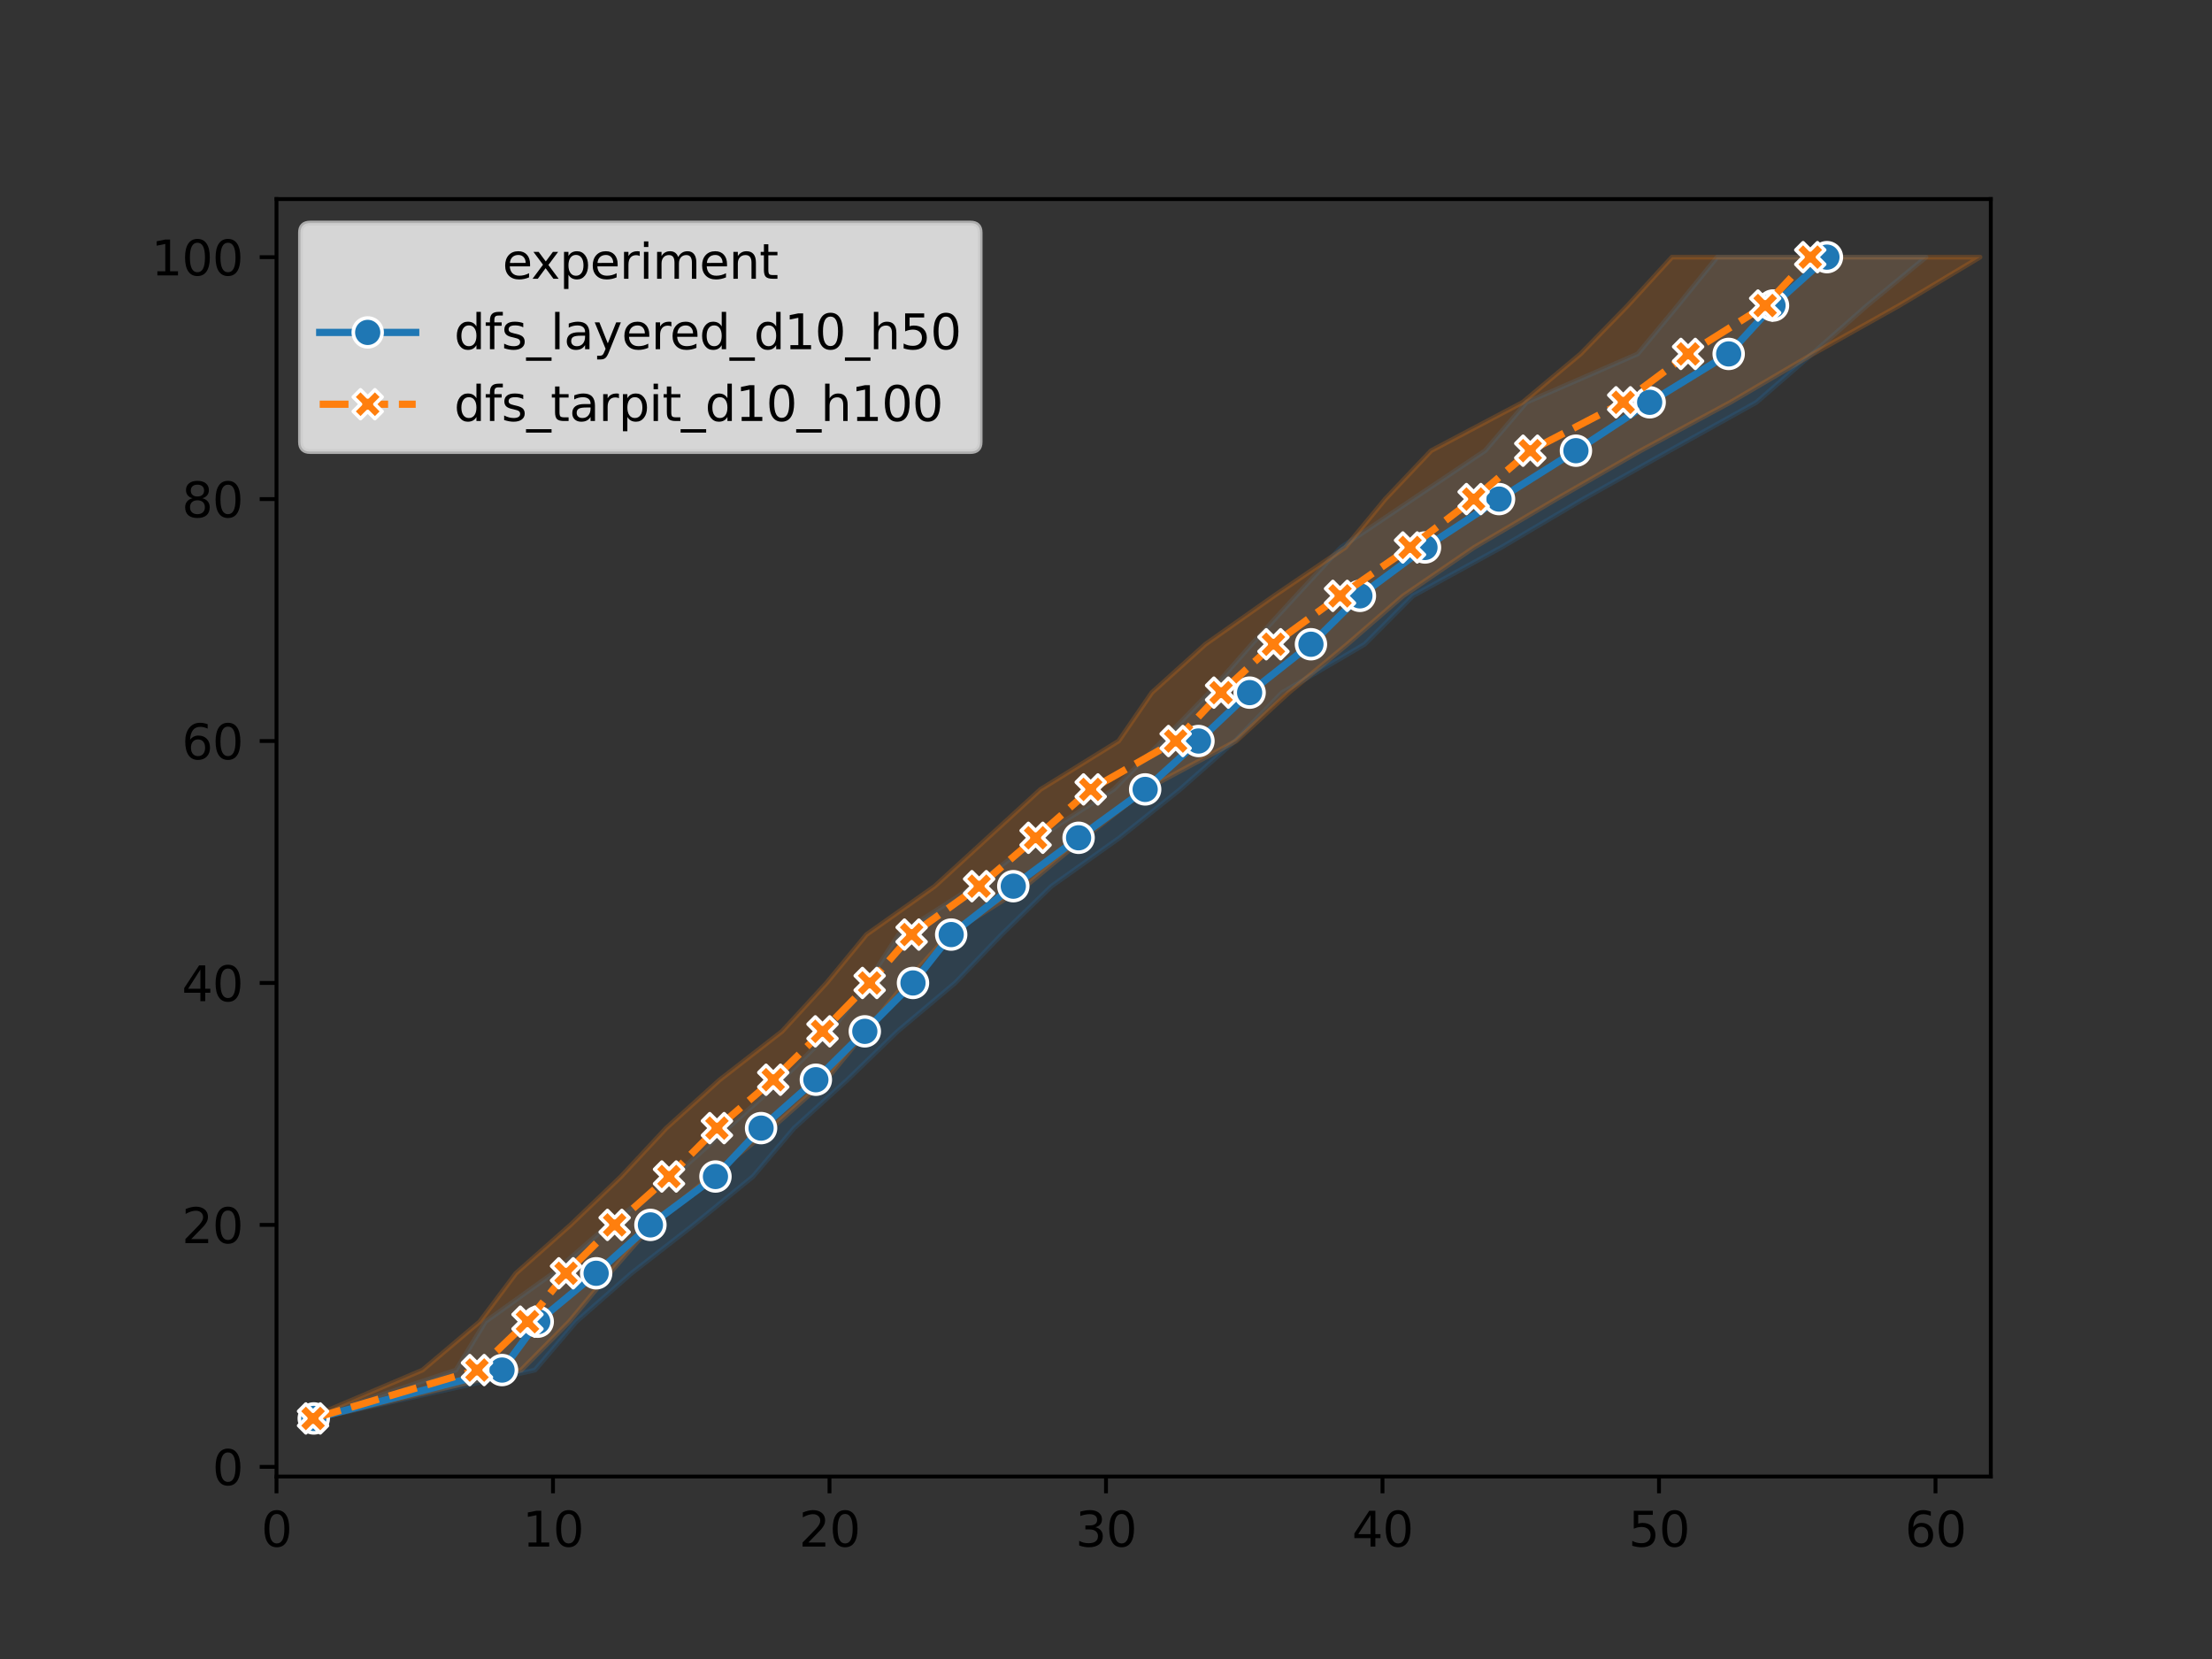 <?xml version="1.0" encoding="utf-8" standalone="no"?>
<!DOCTYPE svg PUBLIC "-//W3C//DTD SVG 1.1//EN"
  "http://www.w3.org/Graphics/SVG/1.1/DTD/svg11.dtd">
<svg xmlns:xlink="http://www.w3.org/1999/xlink" width="460.8pt" height="345.6pt" viewBox="0 0 460.8 345.6" xmlns="http://www.w3.org/2000/svg" version="1.1">
 <rect x="0" y="0" width="460.8" height="345.6" fill="#333333" stroke="none"/>
 <defs>
  <style type="text/css">*{stroke-linejoin: round; stroke-linecap: butt}</style>
 </defs>
 <g id="figure_1">
  <g id="patch_1">
   <path d="M 0 345.6 
L 460.8 345.6 
L 460.8 0 
L 0 0 
L 0 345.6 
z
" style="fill: none"/>
  </g>
  <g id="axes_1">
   <g id="patch_2">
    <path d="M 57.6 307.584 
L 414.72 307.584 
L 414.72 41.472 
L 57.6 41.472 
L 57.6 307.584 
z
" style="fill: none"/>
   </g>
   <g id="PolyCollection_1">
    <defs>
     <path id="mbb34cb3b63" d="M 66.13 -50.112 
L 64.605 -50.112 
L 94.998 -60.192 
L 101.122 -70.272 
L 115.19 -80.352 
L 126.733 -90.432 
L 140.33 -100.512 
L 151.594 -110.592 
L 162.889 -120.672 
L 173.094 -130.752 
L 180.641 -140.832 
L 187.187 -150.912 
L 202.88 -160.992 
L 216.246 -171.072 
L 232 -181.152 
L 242.103 -191.232 
L 251.9 -201.312 
L 260.749 -211.392 
L 269.986 -221.472 
L 279.321 -231.552 
L 294.318 -241.632 
L 309.379 -251.712 
L 317.993 -261.792 
L 341.161 -271.872 
L 349.518 -281.952 
L 357.716 -292.032 
L 401.225 -292.032 
L 401.225 -292.032 
L 388.936 -281.952 
L 377.5 -271.872 
L 365.894 -261.792 
L 347.777 -251.712 
L 329.806 -241.632 
L 312.71 -231.552 
L 294.332 -221.472 
L 284.282 -211.392 
L 267.071 -201.312 
L 257.252 -191.232 
L 245.831 -181.152 
L 233.204 -171.072 
L 219.039 -160.992 
L 208.642 -150.912 
L 198.954 -140.832 
L 186.962 -130.752 
L 176.536 -120.672 
L 165.415 -110.592 
L 156.856 -100.512 
L 144.487 -90.432 
L 131.532 -80.352 
L 120.045 -70.272 
L 111.447 -60.192 
L 66.13 -50.112 
z
" style="stroke: #1f77b4; stroke-opacity: 0.2"/>
    </defs>
    <g clip-path="url(#pc33563c61d)">
     <use xlink:href="#mbb34cb3b63" x="0" y="345.6" style="fill: #1f77b4; fill-opacity: 0.2; stroke: #1f77b4; stroke-opacity: 0.2"/>
    </g>
   </g>
   <g id="PolyCollection_2">
    <defs>
     <path id="m12302c381f" d="M 66.038 -50.112 
L 64.303 -50.112 
L 88.021 -60.192 
L 99.943 -70.272 
L 107.483 -80.352 
L 118.863 -90.432 
L 129.383 -100.512 
L 138.789 -110.592 
L 149.961 -120.672 
L 162.923 -130.752 
L 172.192 -140.832 
L 180.51 -150.912 
L 194.74 -160.992 
L 205.762 -171.072 
L 216.766 -181.152 
L 233.041 -191.232 
L 239.952 -201.312 
L 251.118 -211.392 
L 265.415 -221.472 
L 280.259 -231.552 
L 288.572 -241.632 
L 298.132 -251.712 
L 317.218 -261.792 
L 329.264 -271.872 
L 339.087 -281.952 
L 348.309 -292.032 
L 412.469 -292.032 
L 412.469 -292.032 
L 395.636 -281.952 
L 377.659 -271.872 
L 360.472 -261.792 
L 341.768 -251.712 
L 324.195 -241.632 
L 307.065 -231.552 
L 292.293 -221.472 
L 280.665 -211.392 
L 268.481 -201.312 
L 257.499 -191.232 
L 238.704 -181.152 
L 225.874 -171.072 
L 213.65 -160.992 
L 197.612 -150.912 
L 188.609 -140.832 
L 180.394 -130.752 
L 172.121 -120.672 
L 160.765 -110.592 
L 148.049 -100.512 
L 135.823 -90.432 
L 126.991 -80.352 
L 118.569 -70.272 
L 108.576 -60.192 
L 66.038 -50.112 
z
" style="stroke: #ff7f0e; stroke-opacity: 0.2"/>
    </defs>
    <g clip-path="url(#pc33563c61d)">
     <use xlink:href="#m12302c381f" x="0" y="345.6" style="fill: #ff7f0e; fill-opacity: 0.2; stroke: #ff7f0e; stroke-opacity: 0.2"/>
    </g>
   </g>
   <g id="matplotlib.axis_1">
    <g id="xtick_1">
     <g id="line2d_1">
      <defs>
       <path id="m79c00c3dee" d="M 0 0 
L 0 3.5 
" style="stroke: #000000; stroke-width: 0.8"/>
      </defs>
      <g>
       <use xlink:href="#m79c00c3dee" x="57.6" y="307.584" style="stroke: #000000; stroke-width: 0.8"/>
      </g>
     </g>
     <g id="text_1">
      <!-- 0 -->
      <g transform="translate(54.419 322.182) scale(0.1 -0.1)">
       <defs>
        <path id="DejaVuSans-30" d="M 2034 4250 
Q 1547 4250 1301 3770 
Q 1056 3291 1056 2328 
Q 1056 1369 1301 889 
Q 1547 409 2034 409 
Q 2525 409 2770 889 
Q 3016 1369 3016 2328 
Q 3016 3291 2770 3770 
Q 2525 4250 2034 4250 
z
M 2034 4750 
Q 2819 4750 3233 4129 
Q 3647 3509 3647 2328 
Q 3647 1150 3233 529 
Q 2819 -91 2034 -91 
Q 1250 -91 836 529 
Q 422 1150 422 2328 
Q 422 3509 836 4129 
Q 1250 4750 2034 4750 
z
" transform="scale(0.016)"/>
       </defs>
       <use xlink:href="#DejaVuSans-30"/>
      </g>
     </g>
    </g>
    <g id="xtick_2">
     <g id="line2d_2">
      <g>
       <use xlink:href="#m79c00c3dee" x="115.2" y="307.584" style="stroke: #000000; stroke-width: 0.8"/>
      </g>
     </g>
     <g id="text_2">
      <!-- 10 -->
      <g transform="translate(108.838 322.182) scale(0.1 -0.1)">
       <defs>
        <path id="DejaVuSans-31" d="M 794 531 
L 1825 531 
L 1825 4091 
L 703 3866 
L 703 4441 
L 1819 4666 
L 2450 4666 
L 2450 531 
L 3481 531 
L 3481 0 
L 794 0 
L 794 531 
z
" transform="scale(0.016)"/>
       </defs>
       <use xlink:href="#DejaVuSans-31"/>
       <use xlink:href="#DejaVuSans-30" x="63.623"/>
      </g>
     </g>
    </g>
    <g id="xtick_3">
     <g id="line2d_3">
      <g>
       <use xlink:href="#m79c00c3dee" x="172.8" y="307.584" style="stroke: #000000; stroke-width: 0.8"/>
      </g>
     </g>
     <g id="text_3">
      <!-- 20 -->
      <g transform="translate(166.438 322.182) scale(0.1 -0.1)">
       <defs>
        <path id="DejaVuSans-32" d="M 1228 531 
L 3431 531 
L 3431 0 
L 469 0 
L 469 531 
Q 828 903 1448 1529 
Q 2069 2156 2228 2338 
Q 2531 2678 2651 2914 
Q 2772 3150 2772 3378 
Q 2772 3750 2511 3984 
Q 2250 4219 1831 4219 
Q 1534 4219 1204 4116 
Q 875 4013 500 3803 
L 500 4441 
Q 881 4594 1212 4672 
Q 1544 4750 1819 4750 
Q 2544 4750 2975 4387 
Q 3406 4025 3406 3419 
Q 3406 3131 3298 2873 
Q 3191 2616 2906 2266 
Q 2828 2175 2409 1742 
Q 1991 1309 1228 531 
z
" transform="scale(0.016)"/>
       </defs>
       <use xlink:href="#DejaVuSans-32"/>
       <use xlink:href="#DejaVuSans-30" x="63.623"/>
      </g>
     </g>
    </g>
    <g id="xtick_4">
     <g id="line2d_4">
      <g>
       <use xlink:href="#m79c00c3dee" x="230.4" y="307.584" style="stroke: #000000; stroke-width: 0.8"/>
      </g>
     </g>
     <g id="text_4">
      <!-- 30 -->
      <g transform="translate(224.037 322.182) scale(0.1 -0.1)">
       <defs>
        <path id="DejaVuSans-33" d="M 2597 2516 
Q 3050 2419 3304 2112 
Q 3559 1806 3559 1356 
Q 3559 666 3084 287 
Q 2609 -91 1734 -91 
Q 1441 -91 1130 -33 
Q 819 25 488 141 
L 488 750 
Q 750 597 1062 519 
Q 1375 441 1716 441 
Q 2309 441 2620 675 
Q 2931 909 2931 1356 
Q 2931 1769 2642 2001 
Q 2353 2234 1838 2234 
L 1294 2234 
L 1294 2753 
L 1863 2753 
Q 2328 2753 2575 2939 
Q 2822 3125 2822 3475 
Q 2822 3834 2567 4026 
Q 2313 4219 1838 4219 
Q 1578 4219 1281 4162 
Q 984 4106 628 3988 
L 628 4550 
Q 988 4650 1302 4700 
Q 1616 4750 1894 4750 
Q 2613 4750 3031 4423 
Q 3450 4097 3450 3541 
Q 3450 3153 3228 2886 
Q 3006 2619 2597 2516 
z
" transform="scale(0.016)"/>
       </defs>
       <use xlink:href="#DejaVuSans-33"/>
       <use xlink:href="#DejaVuSans-30" x="63.623"/>
      </g>
     </g>
    </g>
    <g id="xtick_5">
     <g id="line2d_5">
      <g>
       <use xlink:href="#m79c00c3dee" x="288" y="307.584" style="stroke: #000000; stroke-width: 0.8"/>
      </g>
     </g>
     <g id="text_5">
      <!-- 40 -->
      <g transform="translate(281.637 322.182) scale(0.1 -0.1)">
       <defs>
        <path id="DejaVuSans-34" d="M 2419 4116 
L 825 1625 
L 2419 1625 
L 2419 4116 
z
M 2253 4666 
L 3047 4666 
L 3047 1625 
L 3713 1625 
L 3713 1100 
L 3047 1100 
L 3047 0 
L 2419 0 
L 2419 1100 
L 313 1100 
L 313 1709 
L 2253 4666 
z
" transform="scale(0.016)"/>
       </defs>
       <use xlink:href="#DejaVuSans-34"/>
       <use xlink:href="#DejaVuSans-30" x="63.623"/>
      </g>
     </g>
    </g>
    <g id="xtick_6">
     <g id="line2d_6">
      <g>
       <use xlink:href="#m79c00c3dee" x="345.6" y="307.584" style="stroke: #000000; stroke-width: 0.8"/>
      </g>
     </g>
     <g id="text_6">
      <!-- 50 -->
      <g transform="translate(339.238 322.182) scale(0.1 -0.1)">
       <defs>
        <path id="DejaVuSans-35" d="M 691 4666 
L 3169 4666 
L 3169 4134 
L 1269 4134 
L 1269 2991 
Q 1406 3038 1543 3061 
Q 1681 3084 1819 3084 
Q 2600 3084 3056 2656 
Q 3513 2228 3513 1497 
Q 3513 744 3044 326 
Q 2575 -91 1722 -91 
Q 1428 -91 1123 -41 
Q 819 9 494 109 
L 494 744 
Q 775 591 1075 516 
Q 1375 441 1709 441 
Q 2250 441 2565 725 
Q 2881 1009 2881 1497 
Q 2881 1984 2565 2268 
Q 2250 2553 1709 2553 
Q 1456 2553 1204 2497 
Q 953 2441 691 2322 
L 691 4666 
z
" transform="scale(0.016)"/>
       </defs>
       <use xlink:href="#DejaVuSans-35"/>
       <use xlink:href="#DejaVuSans-30" x="63.623"/>
      </g>
     </g>
    </g>
    <g id="xtick_7">
     <g id="line2d_7">
      <g>
       <use xlink:href="#m79c00c3dee" x="403.2" y="307.584" style="stroke: #000000; stroke-width: 0.8"/>
      </g>
     </g>
     <g id="text_7">
      <!-- 60 -->
      <g transform="translate(396.837 322.182) scale(0.1 -0.1)">
       <defs>
        <path id="DejaVuSans-36" d="M 2113 2584 
Q 1688 2584 1439 2293 
Q 1191 2003 1191 1497 
Q 1191 994 1439 701 
Q 1688 409 2113 409 
Q 2538 409 2786 701 
Q 3034 994 3034 1497 
Q 3034 2003 2786 2293 
Q 2538 2584 2113 2584 
z
M 3366 4563 
L 3366 3988 
Q 3128 4100 2886 4159 
Q 2644 4219 2406 4219 
Q 1781 4219 1451 3797 
Q 1122 3375 1075 2522 
Q 1259 2794 1537 2939 
Q 1816 3084 2150 3084 
Q 2853 3084 3261 2657 
Q 3669 2231 3669 1497 
Q 3669 778 3244 343 
Q 2819 -91 2113 -91 
Q 1303 -91 875 529 
Q 447 1150 447 2328 
Q 447 3434 972 4092 
Q 1497 4750 2381 4750 
Q 2619 4750 2861 4703 
Q 3103 4656 3366 4563 
z
" transform="scale(0.016)"/>
       </defs>
       <use xlink:href="#DejaVuSans-36"/>
       <use xlink:href="#DejaVuSans-30" x="63.623"/>
      </g>
     </g>
    </g>
   </g>
   <g id="matplotlib.axis_2">
    <g id="ytick_1">
     <g id="line2d_8">
      <defs>
       <path id="m99d5374fbc" d="M 0 0 
L -3.5 0 
" style="stroke: #000000; stroke-width: 0.8"/>
      </defs>
      <g>
       <use xlink:href="#m99d5374fbc" x="57.6" y="305.568" style="stroke: #000000; stroke-width: 0.8"/>
      </g>
     </g>
     <g id="text_8">
      <!-- 0 -->
      <g transform="translate(44.237 309.367) scale(0.1 -0.1)">
       <use xlink:href="#DejaVuSans-30"/>
      </g>
     </g>
    </g>
    <g id="ytick_2">
     <g id="line2d_9">
      <g>
       <use xlink:href="#m99d5374fbc" x="57.6" y="255.168" style="stroke: #000000; stroke-width: 0.8"/>
      </g>
     </g>
     <g id="text_9">
      <!-- 20 -->
      <g transform="translate(37.875 258.967) scale(0.1 -0.1)">
       <use xlink:href="#DejaVuSans-32"/>
       <use xlink:href="#DejaVuSans-30" x="63.623"/>
      </g>
     </g>
    </g>
    <g id="ytick_3">
     <g id="line2d_10">
      <g>
       <use xlink:href="#m99d5374fbc" x="57.6" y="204.768" style="stroke: #000000; stroke-width: 0.8"/>
      </g>
     </g>
     <g id="text_10">
      <!-- 40 -->
      <g transform="translate(37.875 208.567) scale(0.1 -0.1)">
       <use xlink:href="#DejaVuSans-34"/>
       <use xlink:href="#DejaVuSans-30" x="63.623"/>
      </g>
     </g>
    </g>
    <g id="ytick_4">
     <g id="line2d_11">
      <g>
       <use xlink:href="#m99d5374fbc" x="57.6" y="154.368" style="stroke: #000000; stroke-width: 0.8"/>
      </g>
     </g>
     <g id="text_11">
      <!-- 60 -->
      <g transform="translate(37.875 158.167) scale(0.1 -0.1)">
       <use xlink:href="#DejaVuSans-36"/>
       <use xlink:href="#DejaVuSans-30" x="63.623"/>
      </g>
     </g>
    </g>
    <g id="ytick_5">
     <g id="line2d_12">
      <g>
       <use xlink:href="#m99d5374fbc" x="57.6" y="103.968" style="stroke: #000000; stroke-width: 0.8"/>
      </g>
     </g>
     <g id="text_12">
      <!-- 80 -->
      <g transform="translate(37.875 107.767) scale(0.1 -0.1)">
       <defs>
        <path id="DejaVuSans-38" d="M 2034 2216 
Q 1584 2216 1326 1975 
Q 1069 1734 1069 1313 
Q 1069 891 1326 650 
Q 1584 409 2034 409 
Q 2484 409 2743 651 
Q 3003 894 3003 1313 
Q 3003 1734 2745 1975 
Q 2488 2216 2034 2216 
z
M 1403 2484 
Q 997 2584 770 2862 
Q 544 3141 544 3541 
Q 544 4100 942 4425 
Q 1341 4750 2034 4750 
Q 2731 4750 3128 4425 
Q 3525 4100 3525 3541 
Q 3525 3141 3298 2862 
Q 3072 2584 2669 2484 
Q 3125 2378 3379 2068 
Q 3634 1759 3634 1313 
Q 3634 634 3220 271 
Q 2806 -91 2034 -91 
Q 1263 -91 848 271 
Q 434 634 434 1313 
Q 434 1759 690 2068 
Q 947 2378 1403 2484 
z
M 1172 3481 
Q 1172 3119 1398 2916 
Q 1625 2713 2034 2713 
Q 2441 2713 2670 2916 
Q 2900 3119 2900 3481 
Q 2900 3844 2670 4047 
Q 2441 4250 2034 4250 
Q 1625 4250 1398 4047 
Q 1172 3844 1172 3481 
z
" transform="scale(0.016)"/>
       </defs>
       <use xlink:href="#DejaVuSans-38"/>
       <use xlink:href="#DejaVuSans-30" x="63.623"/>
      </g>
     </g>
    </g>
    <g id="ytick_6">
     <g id="line2d_13">
      <g>
       <use xlink:href="#m99d5374fbc" x="57.6" y="53.568" style="stroke: #000000; stroke-width: 0.8"/>
      </g>
     </g>
     <g id="text_13">
      <!-- 100 -->
      <g transform="translate(31.512 57.367) scale(0.1 -0.1)">
       <use xlink:href="#DejaVuSans-31"/>
       <use xlink:href="#DejaVuSans-30" x="63.623"/>
       <use xlink:href="#DejaVuSans-30" x="127.246"/>
      </g>
     </g>
    </g>
   </g>
   <g id="line2d_14">
    <path d="M 65.365 295.488 
L 104.583 285.408 
L 112.018 275.328 
L 124.189 265.248 
L 135.495 255.168 
L 149.042 245.088 
L 158.546 235.008 
L 169.959 224.928 
L 180.157 214.848 
L 190.194 204.768 
L 198.151 194.688 
L 211.09 184.608 
L 224.69 174.528 
L 238.557 164.448 
L 249.661 154.368 
L 260.317 144.288 
L 273.095 134.208 
L 283.293 124.128 
L 296.85 114.048 
L 312.274 103.968 
L 328.295 93.888 
L 343.655 83.808 
L 360.114 73.728 
L 369.351 63.648 
L 380.583 53.568 
" clip-path="url(#pc33563c61d)" style="fill: none; stroke: #1f77b4; stroke-width: 1.5; stroke-linecap: square"/>
    <defs>
     <path id="m3ab7d9cee7" d="M 0 3 
C 0.796 3 1.559 2.684 2.121 2.121 
C 2.684 1.559 3 0.796 3 0 
C 3 -0.796 2.684 -1.559 2.121 -2.121 
C 1.559 -2.684 0.796 -3 0 -3 
C -0.796 -3 -1.559 -2.684 -2.121 -2.121 
C -2.684 -1.559 -3 -0.796 -3 0 
C -3 0.796 -2.684 1.559 -2.121 2.121 
C -1.559 2.684 -0.796 3 0 3 
z
" style="stroke: #ffffff; stroke-width: 0.75"/>
    </defs>
    <g clip-path="url(#pc33563c61d)">
     <use xlink:href="#m3ab7d9cee7" x="65.365" y="295.488" style="fill: #1f77b4; stroke: #ffffff; stroke-width: 0.75"/>
     <use xlink:href="#m3ab7d9cee7" x="104.583" y="285.408" style="fill: #1f77b4; stroke: #ffffff; stroke-width: 0.75"/>
     <use xlink:href="#m3ab7d9cee7" x="112.018" y="275.328" style="fill: #1f77b4; stroke: #ffffff; stroke-width: 0.75"/>
     <use xlink:href="#m3ab7d9cee7" x="124.189" y="265.248" style="fill: #1f77b4; stroke: #ffffff; stroke-width: 0.75"/>
     <use xlink:href="#m3ab7d9cee7" x="135.495" y="255.168" style="fill: #1f77b4; stroke: #ffffff; stroke-width: 0.75"/>
     <use xlink:href="#m3ab7d9cee7" x="149.042" y="245.088" style="fill: #1f77b4; stroke: #ffffff; stroke-width: 0.75"/>
     <use xlink:href="#m3ab7d9cee7" x="158.546" y="235.008" style="fill: #1f77b4; stroke: #ffffff; stroke-width: 0.75"/>
     <use xlink:href="#m3ab7d9cee7" x="169.959" y="224.928" style="fill: #1f77b4; stroke: #ffffff; stroke-width: 0.75"/>
     <use xlink:href="#m3ab7d9cee7" x="180.157" y="214.848" style="fill: #1f77b4; stroke: #ffffff; stroke-width: 0.75"/>
     <use xlink:href="#m3ab7d9cee7" x="190.194" y="204.768" style="fill: #1f77b4; stroke: #ffffff; stroke-width: 0.75"/>
     <use xlink:href="#m3ab7d9cee7" x="198.151" y="194.688" style="fill: #1f77b4; stroke: #ffffff; stroke-width: 0.75"/>
     <use xlink:href="#m3ab7d9cee7" x="211.09" y="184.608" style="fill: #1f77b4; stroke: #ffffff; stroke-width: 0.75"/>
     <use xlink:href="#m3ab7d9cee7" x="224.69" y="174.528" style="fill: #1f77b4; stroke: #ffffff; stroke-width: 0.75"/>
     <use xlink:href="#m3ab7d9cee7" x="238.557" y="164.448" style="fill: #1f77b4; stroke: #ffffff; stroke-width: 0.75"/>
     <use xlink:href="#m3ab7d9cee7" x="249.661" y="154.368" style="fill: #1f77b4; stroke: #ffffff; stroke-width: 0.75"/>
     <use xlink:href="#m3ab7d9cee7" x="260.317" y="144.288" style="fill: #1f77b4; stroke: #ffffff; stroke-width: 0.75"/>
     <use xlink:href="#m3ab7d9cee7" x="273.095" y="134.208" style="fill: #1f77b4; stroke: #ffffff; stroke-width: 0.75"/>
     <use xlink:href="#m3ab7d9cee7" x="283.293" y="124.128" style="fill: #1f77b4; stroke: #ffffff; stroke-width: 0.75"/>
     <use xlink:href="#m3ab7d9cee7" x="296.85" y="114.048" style="fill: #1f77b4; stroke: #ffffff; stroke-width: 0.75"/>
     <use xlink:href="#m3ab7d9cee7" x="312.274" y="103.968" style="fill: #1f77b4; stroke: #ffffff; stroke-width: 0.75"/>
     <use xlink:href="#m3ab7d9cee7" x="328.295" y="93.888" style="fill: #1f77b4; stroke: #ffffff; stroke-width: 0.75"/>
     <use xlink:href="#m3ab7d9cee7" x="343.655" y="83.808" style="fill: #1f77b4; stroke: #ffffff; stroke-width: 0.75"/>
     <use xlink:href="#m3ab7d9cee7" x="360.114" y="73.728" style="fill: #1f77b4; stroke: #ffffff; stroke-width: 0.75"/>
     <use xlink:href="#m3ab7d9cee7" x="369.351" y="63.648" style="fill: #1f77b4; stroke: #ffffff; stroke-width: 0.75"/>
     <use xlink:href="#m3ab7d9cee7" x="380.583" y="53.568" style="fill: #1f77b4; stroke: #ffffff; stroke-width: 0.75"/>
    </g>
   </g>
   <g id="line2d_15">
    <path d="M 65.217 295.488 
L 99.364 285.408 
L 109.886 275.328 
L 117.912 265.248 
L 128.04 255.168 
L 139.368 245.088 
L 149.352 235.008 
L 161.083 224.928 
L 171.345 214.848 
L 181.166 204.768 
L 189.912 194.688 
L 203.966 184.608 
L 215.736 174.528 
L 227.217 164.448 
L 244.91 154.368 
L 254.376 144.288 
L 265.281 134.208 
L 279.153 124.128 
L 293.736 114.048 
L 306.984 103.968 
L 318.782 93.888 
L 338.145 83.808 
L 351.662 73.728 
L 367.713 63.648 
L 377.112 53.568 
" clip-path="url(#pc33563c61d)" style="fill: none; stroke-dasharray: 6,2.25; stroke-dashoffset: 0; stroke: #ff7f0e; stroke-width: 1.5"/>
    <defs>
     <path id="m47b7be6c12" d="M -1.5 3 
L 0 1.5 
L 1.5 3 
L 3 1.5 
L 1.5 0 
L 3 -1.5 
L 1.5 -3 
L 0 -1.5 
L -1.5 -3 
L -3 -1.5 
L -1.5 0 
L -3 1.5 
z
" style="stroke: #ffffff; stroke-width: 0.75; stroke-linejoin: miter"/>
    </defs>
    <g clip-path="url(#pc33563c61d)">
     <use xlink:href="#m47b7be6c12" x="65.217" y="295.488" style="fill: #ff7f0e; stroke: #ffffff; stroke-width: 0.75; stroke-linejoin: miter"/>
     <use xlink:href="#m47b7be6c12" x="99.364" y="285.408" style="fill: #ff7f0e; stroke: #ffffff; stroke-width: 0.75; stroke-linejoin: miter"/>
     <use xlink:href="#m47b7be6c12" x="109.886" y="275.328" style="fill: #ff7f0e; stroke: #ffffff; stroke-width: 0.75; stroke-linejoin: miter"/>
     <use xlink:href="#m47b7be6c12" x="117.912" y="265.248" style="fill: #ff7f0e; stroke: #ffffff; stroke-width: 0.75; stroke-linejoin: miter"/>
     <use xlink:href="#m47b7be6c12" x="128.04" y="255.168" style="fill: #ff7f0e; stroke: #ffffff; stroke-width: 0.75; stroke-linejoin: miter"/>
     <use xlink:href="#m47b7be6c12" x="139.368" y="245.088" style="fill: #ff7f0e; stroke: #ffffff; stroke-width: 0.75; stroke-linejoin: miter"/>
     <use xlink:href="#m47b7be6c12" x="149.352" y="235.008" style="fill: #ff7f0e; stroke: #ffffff; stroke-width: 0.75; stroke-linejoin: miter"/>
     <use xlink:href="#m47b7be6c12" x="161.083" y="224.928" style="fill: #ff7f0e; stroke: #ffffff; stroke-width: 0.75; stroke-linejoin: miter"/>
     <use xlink:href="#m47b7be6c12" x="171.345" y="214.848" style="fill: #ff7f0e; stroke: #ffffff; stroke-width: 0.75; stroke-linejoin: miter"/>
     <use xlink:href="#m47b7be6c12" x="181.166" y="204.768" style="fill: #ff7f0e; stroke: #ffffff; stroke-width: 0.75; stroke-linejoin: miter"/>
     <use xlink:href="#m47b7be6c12" x="189.912" y="194.688" style="fill: #ff7f0e; stroke: #ffffff; stroke-width: 0.75; stroke-linejoin: miter"/>
     <use xlink:href="#m47b7be6c12" x="203.966" y="184.608" style="fill: #ff7f0e; stroke: #ffffff; stroke-width: 0.75; stroke-linejoin: miter"/>
     <use xlink:href="#m47b7be6c12" x="215.736" y="174.528" style="fill: #ff7f0e; stroke: #ffffff; stroke-width: 0.75; stroke-linejoin: miter"/>
     <use xlink:href="#m47b7be6c12" x="227.217" y="164.448" style="fill: #ff7f0e; stroke: #ffffff; stroke-width: 0.75; stroke-linejoin: miter"/>
     <use xlink:href="#m47b7be6c12" x="244.91" y="154.368" style="fill: #ff7f0e; stroke: #ffffff; stroke-width: 0.75; stroke-linejoin: miter"/>
     <use xlink:href="#m47b7be6c12" x="254.376" y="144.288" style="fill: #ff7f0e; stroke: #ffffff; stroke-width: 0.75; stroke-linejoin: miter"/>
     <use xlink:href="#m47b7be6c12" x="265.281" y="134.208" style="fill: #ff7f0e; stroke: #ffffff; stroke-width: 0.75; stroke-linejoin: miter"/>
     <use xlink:href="#m47b7be6c12" x="279.153" y="124.128" style="fill: #ff7f0e; stroke: #ffffff; stroke-width: 0.75; stroke-linejoin: miter"/>
     <use xlink:href="#m47b7be6c12" x="293.736" y="114.048" style="fill: #ff7f0e; stroke: #ffffff; stroke-width: 0.75; stroke-linejoin: miter"/>
     <use xlink:href="#m47b7be6c12" x="306.984" y="103.968" style="fill: #ff7f0e; stroke: #ffffff; stroke-width: 0.75; stroke-linejoin: miter"/>
     <use xlink:href="#m47b7be6c12" x="318.782" y="93.888" style="fill: #ff7f0e; stroke: #ffffff; stroke-width: 0.75; stroke-linejoin: miter"/>
     <use xlink:href="#m47b7be6c12" x="338.145" y="83.808" style="fill: #ff7f0e; stroke: #ffffff; stroke-width: 0.75; stroke-linejoin: miter"/>
     <use xlink:href="#m47b7be6c12" x="351.662" y="73.728" style="fill: #ff7f0e; stroke: #ffffff; stroke-width: 0.75; stroke-linejoin: miter"/>
     <use xlink:href="#m47b7be6c12" x="367.713" y="63.648" style="fill: #ff7f0e; stroke: #ffffff; stroke-width: 0.75; stroke-linejoin: miter"/>
     <use xlink:href="#m47b7be6c12" x="377.112" y="53.568" style="fill: #ff7f0e; stroke: #ffffff; stroke-width: 0.75; stroke-linejoin: miter"/>
    </g>
   </g>
   <g id="line2d_16"/>
   <g id="line2d_17"/>
   <g id="patch_3">
    <path d="M 57.6 307.584 
L 57.6 41.472 
" style="fill: none; stroke: #000000; stroke-width: 0.8; stroke-linejoin: miter; stroke-linecap: square"/>
   </g>
   <g id="patch_4">
    <path d="M 414.72 307.584 
L 414.72 41.472 
" style="fill: none; stroke: #000000; stroke-width: 0.8; stroke-linejoin: miter; stroke-linecap: square"/>
   </g>
   <g id="patch_5">
    <path d="M 57.6 307.584 
L 414.72 307.584 
" style="fill: none; stroke: #000000; stroke-width: 0.8; stroke-linejoin: miter; stroke-linecap: square"/>
   </g>
   <g id="patch_6">
    <path d="M 57.6 41.472 
L 414.72 41.472 
" style="fill: none; stroke: #000000; stroke-width: 0.8; stroke-linejoin: miter; stroke-linecap: square"/>
   </g>
   <g id="legend_1">
    <g id="patch_7">
     <path d="M 64.6 94.063 
L 202.18 94.063 
Q 204.18 94.063 204.18 92.063 
L 204.18 48.472 
Q 204.18 46.472 202.18 46.472 
L 64.6 46.472 
Q 62.6 46.472 62.6 48.472 
L 62.6 92.063 
Q 62.6 94.063 64.6 94.063 
z
" style="fill: #ffffff; opacity: 0.8; stroke: #cccccc; stroke-linejoin: miter"/>
    </g>
    <g id="text_14">
     <!-- experiment -->
     <g transform="translate(104.67 58.07) scale(0.1 -0.1)">
      <defs>
       <path id="DejaVuSans-65" d="M 3597 1894 
L 3597 1613 
L 953 1613 
Q 991 1019 1311 708 
Q 1631 397 2203 397 
Q 2534 397 2845 478 
Q 3156 559 3463 722 
L 3463 178 
Q 3153 47 2828 -22 
Q 2503 -91 2169 -91 
Q 1331 -91 842 396 
Q 353 884 353 1716 
Q 353 2575 817 3079 
Q 1281 3584 2069 3584 
Q 2775 3584 3186 3129 
Q 3597 2675 3597 1894 
z
M 3022 2063 
Q 3016 2534 2758 2815 
Q 2500 3097 2075 3097 
Q 1594 3097 1305 2825 
Q 1016 2553 972 2059 
L 3022 2063 
z
" transform="scale(0.016)"/>
       <path id="DejaVuSans-78" d="M 3513 3500 
L 2247 1797 
L 3578 0 
L 2900 0 
L 1881 1375 
L 863 0 
L 184 0 
L 1544 1831 
L 300 3500 
L 978 3500 
L 1906 2253 
L 2834 3500 
L 3513 3500 
z
" transform="scale(0.016)"/>
       <path id="DejaVuSans-70" d="M 1159 525 
L 1159 -1331 
L 581 -1331 
L 581 3500 
L 1159 3500 
L 1159 2969 
Q 1341 3281 1617 3432 
Q 1894 3584 2278 3584 
Q 2916 3584 3314 3078 
Q 3713 2572 3713 1747 
Q 3713 922 3314 415 
Q 2916 -91 2278 -91 
Q 1894 -91 1617 61 
Q 1341 213 1159 525 
z
M 3116 1747 
Q 3116 2381 2855 2742 
Q 2594 3103 2138 3103 
Q 1681 3103 1420 2742 
Q 1159 2381 1159 1747 
Q 1159 1113 1420 752 
Q 1681 391 2138 391 
Q 2594 391 2855 752 
Q 3116 1113 3116 1747 
z
" transform="scale(0.016)"/>
       <path id="DejaVuSans-72" d="M 2631 2963 
Q 2534 3019 2420 3045 
Q 2306 3072 2169 3072 
Q 1681 3072 1420 2755 
Q 1159 2438 1159 1844 
L 1159 0 
L 581 0 
L 581 3500 
L 1159 3500 
L 1159 2956 
Q 1341 3275 1631 3429 
Q 1922 3584 2338 3584 
Q 2397 3584 2469 3576 
Q 2541 3569 2628 3553 
L 2631 2963 
z
" transform="scale(0.016)"/>
       <path id="DejaVuSans-69" d="M 603 3500 
L 1178 3500 
L 1178 0 
L 603 0 
L 603 3500 
z
M 603 4863 
L 1178 4863 
L 1178 4134 
L 603 4134 
L 603 4863 
z
" transform="scale(0.016)"/>
       <path id="DejaVuSans-6d" d="M 3328 2828 
Q 3544 3216 3844 3400 
Q 4144 3584 4550 3584 
Q 5097 3584 5394 3201 
Q 5691 2819 5691 2113 
L 5691 0 
L 5113 0 
L 5113 2094 
Q 5113 2597 4934 2840 
Q 4756 3084 4391 3084 
Q 3944 3084 3684 2787 
Q 3425 2491 3425 1978 
L 3425 0 
L 2847 0 
L 2847 2094 
Q 2847 2600 2669 2842 
Q 2491 3084 2119 3084 
Q 1678 3084 1418 2786 
Q 1159 2488 1159 1978 
L 1159 0 
L 581 0 
L 581 3500 
L 1159 3500 
L 1159 2956 
Q 1356 3278 1631 3431 
Q 1906 3584 2284 3584 
Q 2666 3584 2933 3390 
Q 3200 3197 3328 2828 
z
" transform="scale(0.016)"/>
       <path id="DejaVuSans-6e" d="M 3513 2113 
L 3513 0 
L 2938 0 
L 2938 2094 
Q 2938 2591 2744 2837 
Q 2550 3084 2163 3084 
Q 1697 3084 1428 2787 
Q 1159 2491 1159 1978 
L 1159 0 
L 581 0 
L 581 3500 
L 1159 3500 
L 1159 2956 
Q 1366 3272 1645 3428 
Q 1925 3584 2291 3584 
Q 2894 3584 3203 3211 
Q 3513 2838 3513 2113 
z
" transform="scale(0.016)"/>
       <path id="DejaVuSans-74" d="M 1172 4494 
L 1172 3500 
L 2356 3500 
L 2356 3053 
L 1172 3053 
L 1172 1153 
Q 1172 725 1289 603 
Q 1406 481 1766 481 
L 2356 481 
L 2356 0 
L 1766 0 
Q 1100 0 847 248 
Q 594 497 594 1153 
L 594 3053 
L 172 3053 
L 172 3500 
L 594 3500 
L 594 4494 
L 1172 4494 
z
" transform="scale(0.016)"/>
      </defs>
      <use xlink:href="#DejaVuSans-65"/>
      <use xlink:href="#DejaVuSans-78" x="59.773"/>
      <use xlink:href="#DejaVuSans-70" x="118.953"/>
      <use xlink:href="#DejaVuSans-65" x="182.43"/>
      <use xlink:href="#DejaVuSans-72" x="243.953"/>
      <use xlink:href="#DejaVuSans-69" x="285.066"/>
      <use xlink:href="#DejaVuSans-6d" x="312.85"/>
      <use xlink:href="#DejaVuSans-65" x="410.262"/>
      <use xlink:href="#DejaVuSans-6e" x="471.785"/>
      <use xlink:href="#DejaVuSans-74" x="535.164"/>
     </g>
    </g>
    <g id="line2d_18">
     <path d="M 66.6 69.249 
L 76.6 69.249 
L 86.6 69.249 
" style="fill: none; stroke: #1f77b4; stroke-width: 1.5; stroke-linecap: square"/>
     <g>
      <use xlink:href="#m3ab7d9cee7" x="76.6" y="69.249" style="fill: #1f77b4; stroke: #ffffff; stroke-width: 0.75"/>
     </g>
    </g>
    <g id="text_15">
     <!-- dfs_layered_d10_h50 -->
     <g transform="translate(94.6 72.749) scale(0.1 -0.1)">
      <defs>
       <path id="DejaVuSans-64" d="M 2906 2969 
L 2906 4863 
L 3481 4863 
L 3481 0 
L 2906 0 
L 2906 525 
Q 2725 213 2448 61 
Q 2172 -91 1784 -91 
Q 1150 -91 751 415 
Q 353 922 353 1747 
Q 353 2572 751 3078 
Q 1150 3584 1784 3584 
Q 2172 3584 2448 3432 
Q 2725 3281 2906 2969 
z
M 947 1747 
Q 947 1113 1208 752 
Q 1469 391 1925 391 
Q 2381 391 2643 752 
Q 2906 1113 2906 1747 
Q 2906 2381 2643 2742 
Q 2381 3103 1925 3103 
Q 1469 3103 1208 2742 
Q 947 2381 947 1747 
z
" transform="scale(0.016)"/>
       <path id="DejaVuSans-66" d="M 2375 4863 
L 2375 4384 
L 1825 4384 
Q 1516 4384 1395 4259 
Q 1275 4134 1275 3809 
L 1275 3500 
L 2222 3500 
L 2222 3053 
L 1275 3053 
L 1275 0 
L 697 0 
L 697 3053 
L 147 3053 
L 147 3500 
L 697 3500 
L 697 3744 
Q 697 4328 969 4595 
Q 1241 4863 1831 4863 
L 2375 4863 
z
" transform="scale(0.016)"/>
       <path id="DejaVuSans-73" d="M 2834 3397 
L 2834 2853 
Q 2591 2978 2328 3040 
Q 2066 3103 1784 3103 
Q 1356 3103 1142 2972 
Q 928 2841 928 2578 
Q 928 2378 1081 2264 
Q 1234 2150 1697 2047 
L 1894 2003 
Q 2506 1872 2764 1633 
Q 3022 1394 3022 966 
Q 3022 478 2636 193 
Q 2250 -91 1575 -91 
Q 1294 -91 989 -36 
Q 684 19 347 128 
L 347 722 
Q 666 556 975 473 
Q 1284 391 1588 391 
Q 1994 391 2212 530 
Q 2431 669 2431 922 
Q 2431 1156 2273 1281 
Q 2116 1406 1581 1522 
L 1381 1569 
Q 847 1681 609 1914 
Q 372 2147 372 2553 
Q 372 3047 722 3315 
Q 1072 3584 1716 3584 
Q 2034 3584 2315 3537 
Q 2597 3491 2834 3397 
z
" transform="scale(0.016)"/>
       <path id="DejaVuSans-5f" d="M 3263 -1063 
L 3263 -1509 
L -63 -1509 
L -63 -1063 
L 3263 -1063 
z
" transform="scale(0.016)"/>
       <path id="DejaVuSans-6c" d="M 603 4863 
L 1178 4863 
L 1178 0 
L 603 0 
L 603 4863 
z
" transform="scale(0.016)"/>
       <path id="DejaVuSans-61" d="M 2194 1759 
Q 1497 1759 1228 1600 
Q 959 1441 959 1056 
Q 959 750 1161 570 
Q 1363 391 1709 391 
Q 2188 391 2477 730 
Q 2766 1069 2766 1631 
L 2766 1759 
L 2194 1759 
z
M 3341 1997 
L 3341 0 
L 2766 0 
L 2766 531 
Q 2569 213 2275 61 
Q 1981 -91 1556 -91 
Q 1019 -91 701 211 
Q 384 513 384 1019 
Q 384 1609 779 1909 
Q 1175 2209 1959 2209 
L 2766 2209 
L 2766 2266 
Q 2766 2663 2505 2880 
Q 2244 3097 1772 3097 
Q 1472 3097 1187 3025 
Q 903 2953 641 2809 
L 641 3341 
Q 956 3463 1253 3523 
Q 1550 3584 1831 3584 
Q 2591 3584 2966 3190 
Q 3341 2797 3341 1997 
z
" transform="scale(0.016)"/>
       <path id="DejaVuSans-79" d="M 2059 -325 
Q 1816 -950 1584 -1140 
Q 1353 -1331 966 -1331 
L 506 -1331 
L 506 -850 
L 844 -850 
Q 1081 -850 1212 -737 
Q 1344 -625 1503 -206 
L 1606 56 
L 191 3500 
L 800 3500 
L 1894 763 
L 2988 3500 
L 3597 3500 
L 2059 -325 
z
" transform="scale(0.016)"/>
       <path id="DejaVuSans-68" d="M 3513 2113 
L 3513 0 
L 2938 0 
L 2938 2094 
Q 2938 2591 2744 2837 
Q 2550 3084 2163 3084 
Q 1697 3084 1428 2787 
Q 1159 2491 1159 1978 
L 1159 0 
L 581 0 
L 581 4863 
L 1159 4863 
L 1159 2956 
Q 1366 3272 1645 3428 
Q 1925 3584 2291 3584 
Q 2894 3584 3203 3211 
Q 3513 2838 3513 2113 
z
" transform="scale(0.016)"/>
      </defs>
      <use xlink:href="#DejaVuSans-64"/>
      <use xlink:href="#DejaVuSans-66" x="63.477"/>
      <use xlink:href="#DejaVuSans-73" x="98.682"/>
      <use xlink:href="#DejaVuSans-5f" x="150.781"/>
      <use xlink:href="#DejaVuSans-6c" x="200.781"/>
      <use xlink:href="#DejaVuSans-61" x="228.564"/>
      <use xlink:href="#DejaVuSans-79" x="289.844"/>
      <use xlink:href="#DejaVuSans-65" x="349.023"/>
      <use xlink:href="#DejaVuSans-72" x="410.547"/>
      <use xlink:href="#DejaVuSans-65" x="449.41"/>
      <use xlink:href="#DejaVuSans-64" x="510.934"/>
      <use xlink:href="#DejaVuSans-5f" x="574.41"/>
      <use xlink:href="#DejaVuSans-64" x="624.41"/>
      <use xlink:href="#DejaVuSans-31" x="687.887"/>
      <use xlink:href="#DejaVuSans-30" x="751.51"/>
      <use xlink:href="#DejaVuSans-5f" x="815.133"/>
      <use xlink:href="#DejaVuSans-68" x="865.133"/>
      <use xlink:href="#DejaVuSans-35" x="928.512"/>
      <use xlink:href="#DejaVuSans-30" x="992.135"/>
     </g>
    </g>
    <g id="line2d_19">
     <path d="M 66.6 84.205 
L 76.6 84.205 
L 86.6 84.205 
" style="fill: none; stroke-dasharray: 6,2.25; stroke-dashoffset: 0; stroke: #ff7f0e; stroke-width: 1.5"/>
     <g>
      <use xlink:href="#m47b7be6c12" x="76.6" y="84.205" style="fill: #ff7f0e; stroke: #ffffff; stroke-width: 0.75; stroke-linejoin: miter"/>
     </g>
    </g>
    <g id="text_16">
     <!-- dfs_tarpit_d10_h100 -->
     <g transform="translate(94.6 87.705) scale(0.1 -0.1)">
      <use xlink:href="#DejaVuSans-64"/>
      <use xlink:href="#DejaVuSans-66" x="63.477"/>
      <use xlink:href="#DejaVuSans-73" x="98.682"/>
      <use xlink:href="#DejaVuSans-5f" x="150.781"/>
      <use xlink:href="#DejaVuSans-74" x="200.781"/>
      <use xlink:href="#DejaVuSans-61" x="239.99"/>
      <use xlink:href="#DejaVuSans-72" x="301.27"/>
      <use xlink:href="#DejaVuSans-70" x="342.383"/>
      <use xlink:href="#DejaVuSans-69" x="405.859"/>
      <use xlink:href="#DejaVuSans-74" x="433.643"/>
      <use xlink:href="#DejaVuSans-5f" x="472.852"/>
      <use xlink:href="#DejaVuSans-64" x="522.852"/>
      <use xlink:href="#DejaVuSans-31" x="586.328"/>
      <use xlink:href="#DejaVuSans-30" x="649.951"/>
      <use xlink:href="#DejaVuSans-5f" x="713.574"/>
      <use xlink:href="#DejaVuSans-68" x="763.574"/>
      <use xlink:href="#DejaVuSans-31" x="826.953"/>
      <use xlink:href="#DejaVuSans-30" x="890.576"/>
      <use xlink:href="#DejaVuSans-30" x="954.199"/>
     </g>
    </g>
   </g>
  </g>
 </g>
 <defs>
  <clipPath id="pc33563c61d">
   <rect x="57.6" y="41.472" width="357.12" height="266.112"/>
  </clipPath>
 </defs>
</svg>
